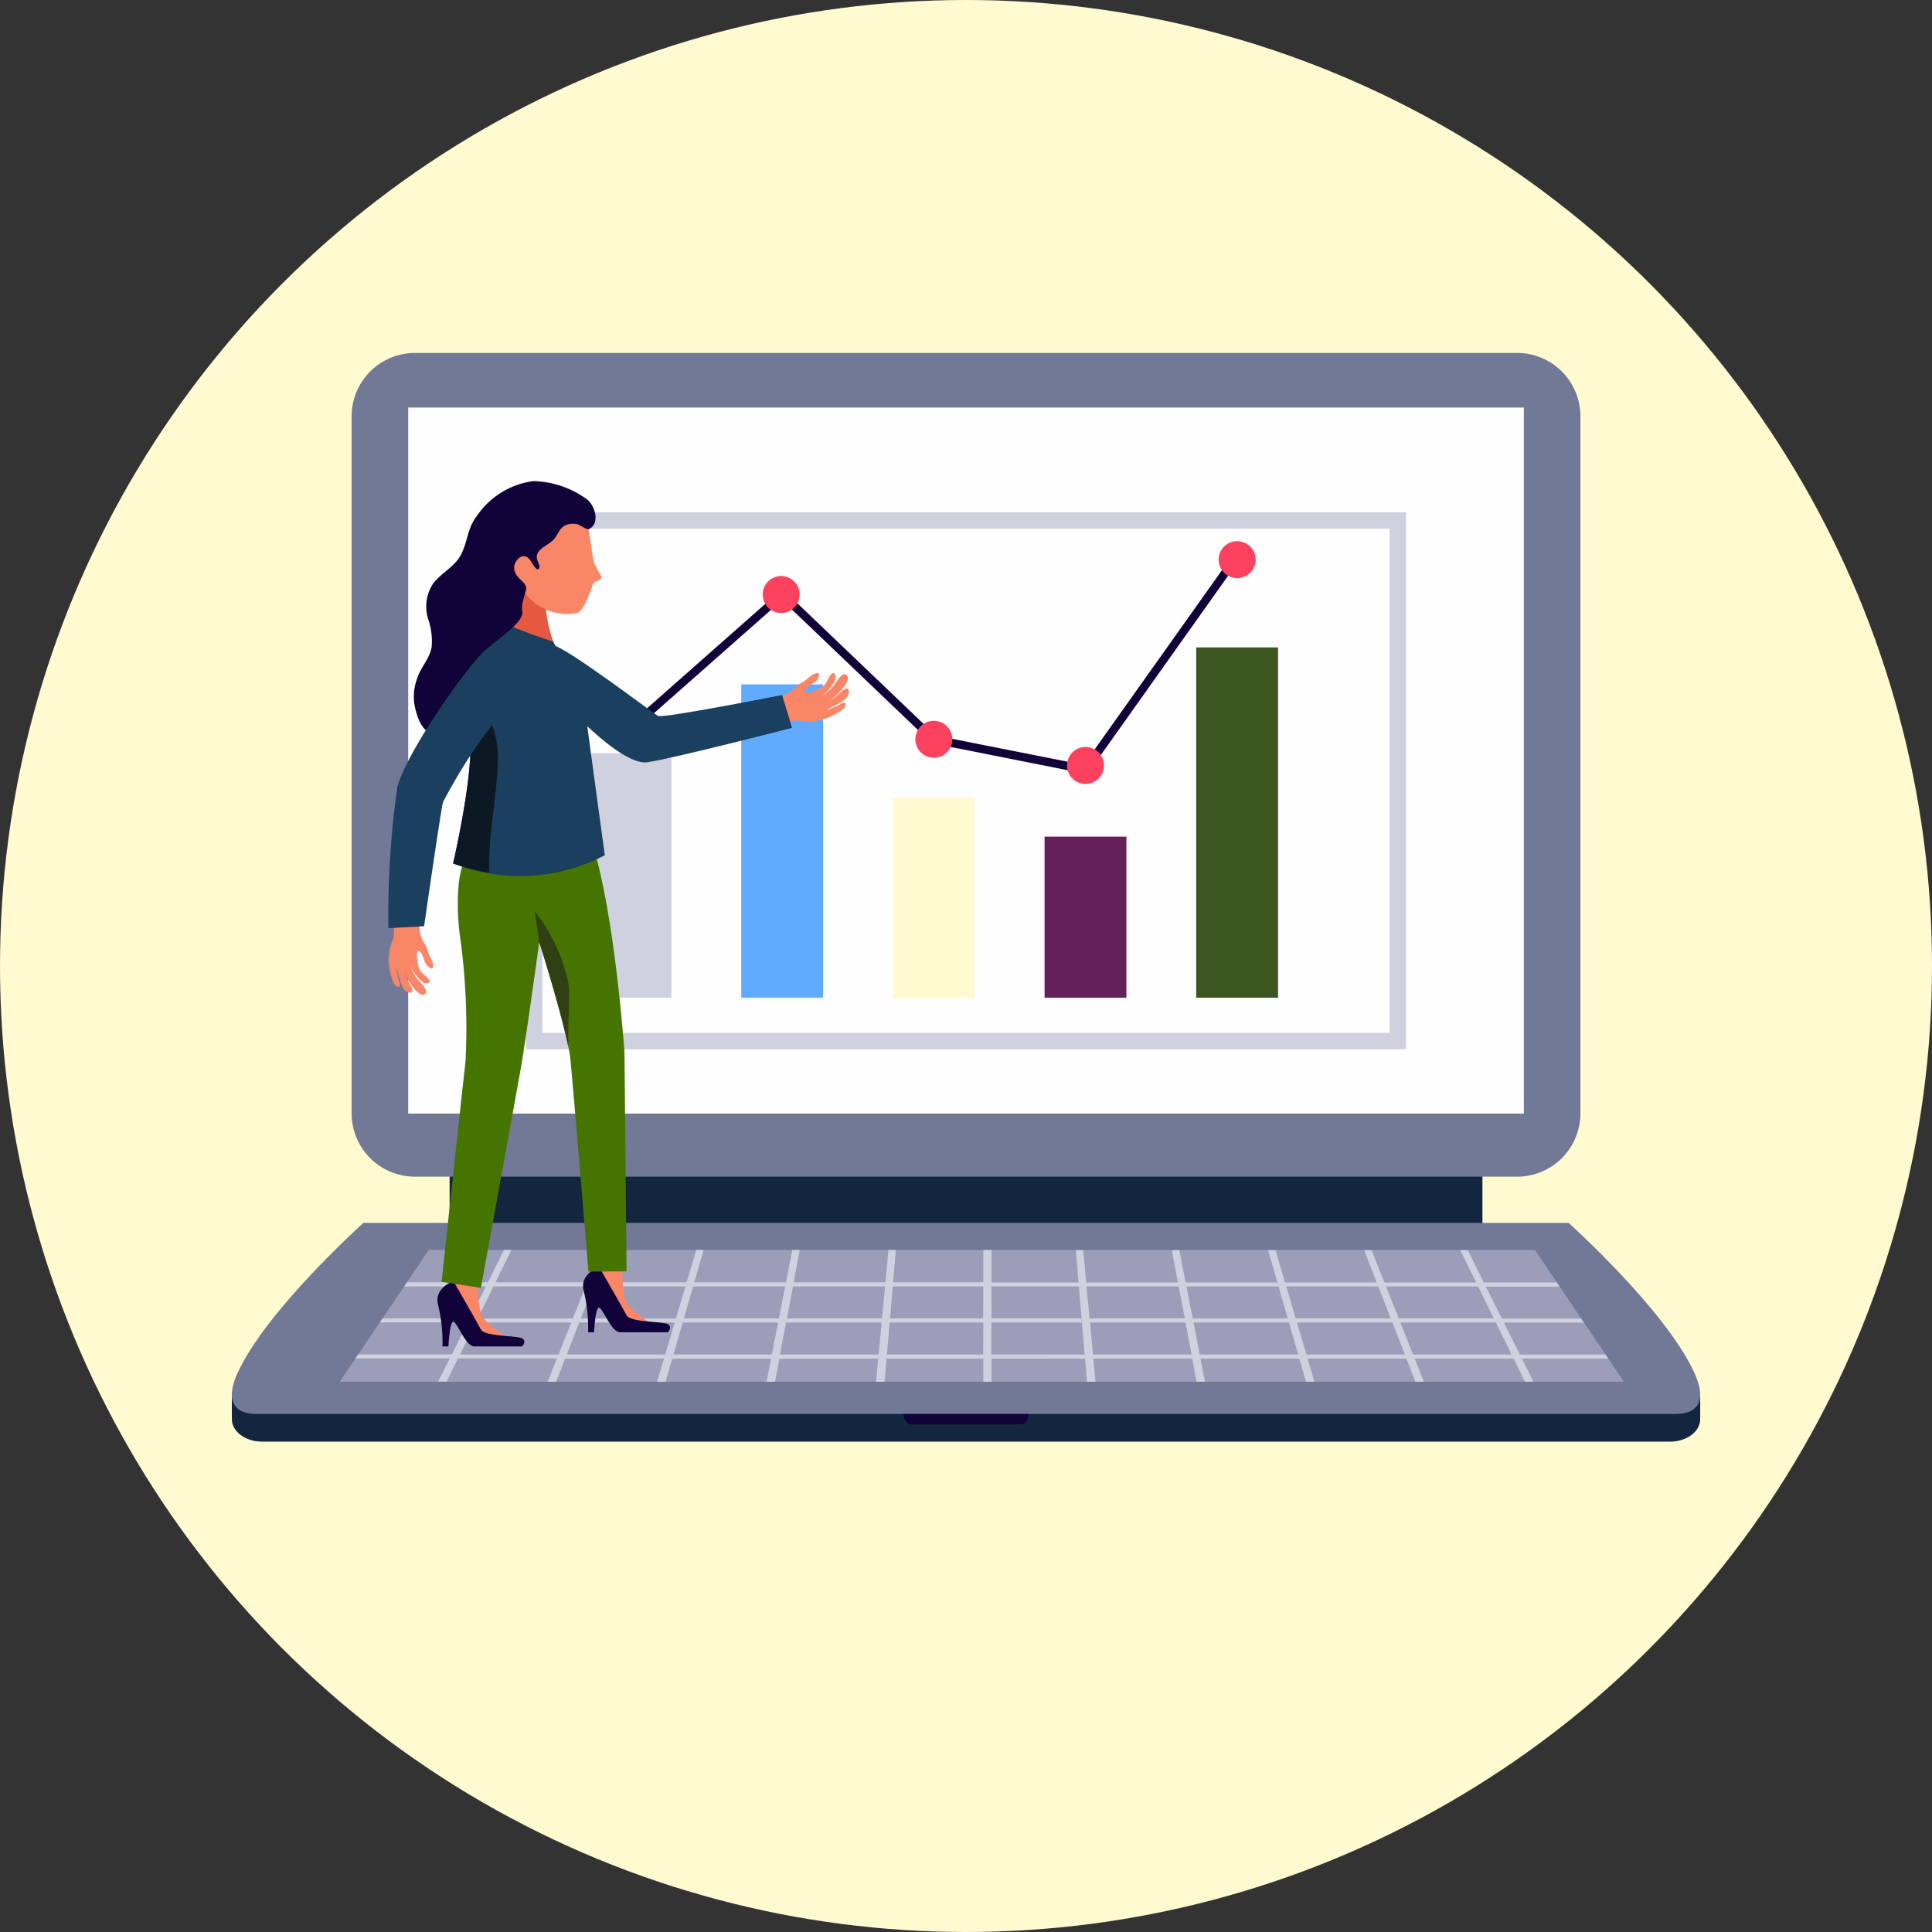 <svg xmlns="http://www.w3.org/2000/svg" xmlns:xlink="http://www.w3.org/1999/xlink" width="96" height="96" viewBox="0 0 96 96">
  <rect x="0" y="0" width="96" height="96" fill="#333333" stroke="none"/>
  <defs>
    <clipPath id="clip-path">
      <rect id="Rectángulo_375627" data-name="Rectángulo 375627" width="72.962" height="54.098" fill="#12263f"/>
    </clipPath>
  </defs>
  <g id="Grupo_1071187" data-name="Grupo 1071187" transform="translate(-919.333 -424)">
    <g id="Grupo_1069952" data-name="Grupo 1069952">
      <g id="Grupo_1016873" data-name="Grupo 1016873" transform="translate(4)">
        <g id="Grupo_246409" data-name="Grupo 246409" transform="translate(-436 129)">
          <circle id="Elipse_4282" data-name="Elipse 4282" cx="48" cy="48" r="48" transform="translate(1351.333 295)" fill="#fffad0"/>
        </g>
      </g>
    </g>
    <g id="Grupo_1071181" data-name="Grupo 1071181" transform="translate(930.853 441.538)">
      <rect id="Rectángulo_375620" data-name="Rectángulo 375620" width="51.32" height="7.536" transform="translate(10.821 35.775)" fill="#12263f"/>
      <g id="Grupo_1071180" data-name="Grupo 1071180">
        <g id="Grupo_1071179" data-name="Grupo 1071179" clip-path="url(#clip-path)">
          <path id="Trazado_807873" data-name="Trazado 807873" d="M66.005,40.93H11.241a3.147,3.147,0,0,1-3.147-3.147V3.147A3.147,3.147,0,0,1,11.241,0H66.005a3.147,3.147,0,0,1,3.147,3.147V37.783a3.147,3.147,0,0,1-3.147,3.147" transform="translate(-2.142)" fill="#727997"/>
          <rect id="Rectángulo_375621" data-name="Rectángulo 375621" width="55.436" height="35.083" transform="translate(8.763 2.712)" fill="#fefefe"/>
          <path id="Trazado_807874" data-name="Trazado 807874" d="M0,70.523v1.118c0,.619.674,1.121,1.505,1.121H71.457c.831,0,1.505-.5,1.505-1.121V70.523Z" transform="translate(0 -18.665)" fill="#12263f"/>
          <path id="Trazado_807875" data-name="Trazado 807875" d="M36.481,58.784H6.534c-.1.107-4.809,4.322-6.247,7.453-.615,1.338-.213,2.042.932,2.042H71.743c1.145,0,1.546-.7.932-2.042-1.438-3.131-6.146-7.345-6.247-7.453Z" transform="translate(0 -15.558)" fill="#727997"/>
          <path id="Trazado_807876" data-name="Trazado 807876" d="M71.1,67.162H7.293l4.422-6.547H66.68Z" transform="translate(-1.93 -16.043)" fill="#9c9eb9"/>
          <path id="Trazado_807877" data-name="Trazado 807877" d="M70.606,66.013l-.138-.2H66.209l-.793-1.588h3.978l-.138-.2H65.314l-.793-1.588h3.662l-.138-.205H64.419l-.8-1.607h-.368l.79,1.607H59.48l-.639-1.607h-.368l.627,1.607H54.541l-.476-1.607H53.7l.463,1.607H49.6l-.313-1.607h-.368l.3,1.607H44.663l-.149-1.607h-.368l.137,1.607H39.956V60.616H39.55v1.607H35.066l.137-1.607h-.368l-.149,1.607H30.126l.3-1.607h-.368l-.313,1.607H25.188l.463-1.607h-.368l-.476,1.607H20.249l.627-1.607h-.368l-.639,1.607H15.309l.79-1.607h-.368l-.8,1.607H10.908l-.138.205h4.057l-.793,1.588H9.7l-.138.2h4.373l-.793,1.588H8.487l-.139.2h4.688l-.574,1.149h.419l.565-1.149h4.914L17.9,67.163h.419l.448-1.149h4.914l-.34,1.149h.419l.332-1.149h4.913l-.224,1.149H29.2l.215-1.149h4.914l-.107,1.149h.42l.1-1.149H39.55v1.149h.405V66.013h4.65l.1,1.149h.419l-.107-1.149h4.913l.215,1.149h.419l-.224-1.149h4.914l.331,1.149H56l-.34-1.149h4.913l.448,1.149h.419l-.457-1.149H65.9l.565,1.149h.419l-.574-1.149ZM20.168,62.429h4.578l-.471,1.588H19.549Zm-4.959,0h4.577l-.632,1.588H14.428Zm3.233,3.38H13.548l.78-1.588h4.746Zm5.3,0H18.851l.619-1.588h4.746Zm5.3,0H24.154l.458-1.588h4.746Zm.349-1.793H24.671l.458-1.588h4.577Zm4.955,1.793h-4.9l.3-1.588H34.5Zm.166-1.793H29.792l.3-1.588h4.578Zm5.032,1.793H34.76l.135-1.588H39.55Zm0-1.793H34.913l.135-1.588h4.5Zm.405-1.588H44.3l.135,1.588h-4.48Zm0,3.38V64.221h4.5l.135,1.588Zm24.184-3.38.78,1.588H60.193l-.632-1.588Zm-4.96,0,.619,1.588H55.072l-.47-1.588Zm-14.5,0H49.26l.3,1.588H44.829ZM45,65.809l-.148-1.588h4.746l.3,1.588Zm4.646-3.38H54.22l.458,1.588H49.951Zm.657,3.38-.309-1.588h4.746l.458,1.588Zm5.3,0-.47-1.588h4.746l.618,1.588Zm5.3,0-.632-1.588H65.02l.781,1.588Z" transform="translate(-2.209 -16.043)" fill="#d0d1de"/>
          <path id="Trazado_807878" data-name="Trazado 807878" d="M48.5,71.7H45.4a.635.635,0,0,0,.154.429.334.334,0,0,0,.235.088h5.419a.334.334,0,0,0,.235-.088A.642.642,0,0,0,51.6,71.7Z" transform="translate(-12.015 -18.976)" fill="#110239"/>
          <path id="Trazado_807879" data-name="Trazado 807879" d="M63.606,37.45H19.876V10.765h43.73Zm-42.914-.816h42.1V11.581h-42.1Z" transform="translate(-5.261 -2.849)" fill="#d0d1de"/>
          <rect id="Rectángulo_375622" data-name="Rectángulo 375622" width="4.066" height="17.406" transform="translate(47.919 14.632)" fill="#3b5620"/>
          <rect id="Rectángulo_375623" data-name="Rectángulo 375623" width="4.066" height="8.004" transform="translate(40.384 24.034)" fill="#632059"/>
          <rect id="Rectángulo_375624" data-name="Rectángulo 375624" width="4.066" height="9.941" transform="translate(32.848 22.097)" fill="#fffad0"/>
          <path id="Trazado_807901" data-name="Trazado 807901" d="M0,0H4.066V15.57H0Z" transform="translate(25.312 16.468)" fill="#61abff"/>
          <rect id="Rectángulo_375626" data-name="Rectángulo 375626" width="4.067" height="12.153" transform="translate(17.777 19.885)" fill="#d0d1de"/>
          <path id="Trazado_807880" data-name="Trazado 807880" d="M49.588,24.517l-7.723-1.534-7.443-7.112L27.027,22.4l-.271-.306,7.677-6.781,7.628,7.289,7.347,1.458,7.459-10.5.332.236Z" transform="translate(-7.082 -3.59)" fill="#110239"/>
          <path id="Trazado_807881" data-name="Trazado 807881" d="M27.529,25.047a.918.918,0,1,1-.918-.918.918.918,0,0,1,.918.918" transform="translate(-6.8 -6.386)" fill="#fd425f"/>
          <path id="Trazado_807882" data-name="Trazado 807882" d="M37.707,15.994a.918.918,0,1,1-.918-.918.918.918,0,0,1,.918.918" transform="translate(-9.494 -3.99)" fill="#fd425f"/>
          <path id="Trazado_807883" data-name="Trazado 807883" d="M48.024,25.775a.918.918,0,1,1-.918-.918.918.918,0,0,1,.918.918" transform="translate(-12.224 -6.579)" fill="#fd425f"/>
          <path id="Trazado_807884" data-name="Trazado 807884" d="M58.271,27.544a.918.918,0,1,1-.918-.918.918.918,0,0,1,.918.918" transform="translate(-14.936 -7.047)" fill="#fd425f"/>
          <path id="Trazado_807885" data-name="Trazado 807885" d="M68.519,13.636a.918.918,0,1,1-.918-.918.918.918,0,0,1,.918.918" transform="translate(-17.649 -3.366)" fill="#fd425f"/>
          <path id="Trazado_807886" data-name="Trazado 807886" d="M36.93,22.81a1.7,1.7,0,0,0,.785-.407,1.015,1.015,0,0,1,.315-.268,2.187,2.187,0,0,0,.39-.273.85.85,0,0,1,.41-.229c.2-.018.093.21,0,.353s-.635.367-.611.561.66-.106.785-.167c.3-.145.316-.392.493-.634.1-.141.193-.174.256.018.046.143-.051.289-.123.407a1.791,1.791,0,0,1-.611.621,2.1,2.1,0,0,0,.629-.521c.1-.12.434-.705.636-.565.406.281-.711,1.314-.977,1.394a2.462,2.462,0,0,0,.667-.483c.121-.109.4-.378.444-.089.069.426-.762.735-1.109.94a2.854,2.854,0,0,0,.716-.317c.31-.157.317.126.027.341a4.094,4.094,0,0,1-.454.26,2.654,2.654,0,0,1-1.7.238c-.241-.026-.711.181-.853.026-.276-.3-.13-.863-.12-1.207" transform="translate(-9.762 -5.724)" fill="#f88667"/>
          <path id="Trazado_807887" data-name="Trazado 807887" d="M32.967,22.22l.493,1.631s-5.769,1.489-7.172,1.707S21.8,22.25,21.8,22.25s-1.052-2.552-.266-2.519c.607.026,5.024,3.4,5.268,3.528s6.164-1.04,6.164-1.04" transform="translate(-5.623 -5.222)" fill="#1b3f5e"/>
          <path id="Trazado_807888" data-name="Trazado 807888" d="M16.1,62.486a6,6,0,0,0,.145,1.622c.187.518,1.519,1.311,1.519,1.311s-1.205.233-1.668-.124A6.969,6.969,0,0,1,14.6,62.822c.071-.243.4-.995.4-.995Z" transform="translate(-3.864 -16.364)" fill="#f88667"/>
          <path id="Trazado_807889" data-name="Trazado 807889" d="M25.86,61.567A5.968,5.968,0,0,0,26,63.189c.187.518,1.519,1.311,1.519,1.311s-1.205.233-1.668-.124A6.963,6.963,0,0,1,24.367,61.9c.071-.243.4-.995.4-.995Z" transform="translate(-6.448 -16.12)" fill="#f88667"/>
          <path id="Trazado_807890" data-name="Trazado 807890" d="M14.691,62.723s-1.011.337-.758,1.221a7.682,7.682,0,0,1,.21,2.022h.295s.063-1.263.253-1.221.611,1.221,1.032,1.221H18.1s.252-.253,0-.4-1.866-.084-2.049-.442-1.363-2.4-1.363-2.4" transform="translate(-3.677 -16.601)" fill="#110239"/>
          <path id="Trazado_807891" data-name="Trazado 807891" d="M24.532,61.765s-1.011.337-.758,1.221a7.682,7.682,0,0,1,.21,2.022h.295s.063-1.263.253-1.221.611,1.221,1.032,1.221h2.38s.252-.253,0-.4-1.866-.085-2.05-.443-1.363-2.4-1.363-2.4" transform="translate(-6.281 -16.347)" fill="#110239"/>
          <path id="Trazado_807892" data-name="Trazado 807892" d="M21.333,31.865s-2.833,1-4.885,0a4.874,4.874,0,0,0-1.441,3.174,11.647,11.647,0,0,0,.084,2.394,32.864,32.864,0,0,1,.272,6.209c-.316,2.806-1.188,10.947-1.188,10.947l1.953.3s1.793-9.828,2.005-11.04.895-6.14.895-6.14,1.216,3.81,1.529,5.655c.049.283.915,10.717.915,10.717l1.892-.012s-.105-11.59-.105-10.98c0,.249-.513-7.817-1.927-11.228" transform="translate(-3.752 -8.434)" fill="#467400"/>
          <path id="Trazado_807893" data-name="Trazado 807893" d="M22.01,40.783a8.759,8.759,0,0,0-1.558-3.091c.088.528.17,1.056.232,1.59l.007-.028s1.04,3.261,1.444,5.211c-.046-2.1.188-2.732-.124-3.681" transform="translate(-5.413 -9.976)" fill="#2f4113"/>
          <path id="Trazado_807894" data-name="Trazado 807894" d="M20.266,15.258c-.2-.04-1.135-2.021-1.536-2.406-.193,1.352-1.01,4.56-1.01,4.56.992,1.064,2.971.412,2.971.412a6.706,6.706,0,0,1-.424-2.566" transform="translate(-4.69 -3.402)" fill="#e45940"/>
          <path id="Trazado_807895" data-name="Trazado 807895" d="M20.2,9.7s1.925.433,2.294.995.368,2.022.571,2.408c.124.234.234.422.3.56.054.12-.082.19-.25.25a.29.29,0,0,0-.179.186c-.115.354-.432,1.255-.751,1.38a2.619,2.619,0,0,1-2.947-1.612c-.59-1.709-.267-4.533.966-4.167" transform="translate(-5.014 -2.559)" fill="#f88667"/>
          <path id="Trazado_807896" data-name="Trazado 807896" d="M17.282,18.142a24.318,24.318,0,0,0,2.643,1,25.1,25.1,0,0,1,1.66,3.925c.105.857.905,6.694.905,6.694a9.1,9.1,0,0,1-7.538.405s1.071-4.6.826-6.414-.033-4.268,1.5-5.614" transform="translate(-3.957 -4.802)" fill="#1b3f5e"/>
          <path id="Trazado_807897" data-name="Trazado 807897" d="M16.742,31.832c-.051-1.953.4-3.728.435-5.683A4.822,4.822,0,0,0,15.766,22.7a9.229,9.229,0,0,0,.013,2.26c.245,1.816-.826,6.415-.826,6.415a10.815,10.815,0,0,0,1.789.454" transform="translate(-3.958 -6.008)" fill="#0c1823"/>
          <path id="Trazado_807898" data-name="Trazado 807898" d="M14.251,21.037c1.084-.9.641-1.8,1.732-2.662l.238-.184c.056-.471-1.079-.228-.766-.7.438-.665,2.278-1.671,2.238-2.318a1.15,1.15,0,0,1,.046-.607c.095-.5.305-.6-.088-.963-.274-.257-.505-.533-.287-.921.177-.315.463-.407.708-.112.065.078.389.729.472.363.024-.1-.114-.3-.126-.415a.454.454,0,0,1,.131-.414c.194-.206.48-.316.681-.524.25-.259.282-.6.646-.744a.935.935,0,0,1,.579-.025c.085.024.451.269.51.246.622-.244.343-1.209-.083-1.506a4.687,4.687,0,0,0-2.646-.892A4.026,4.026,0,0,0,15.424,10.4c-.474.613-.442,1.262-.785,1.921-.312.6-.985.9-1.39,1.441a2.08,2.08,0,0,0-.233,1.768,3.344,3.344,0,0,1,.169,1.371c-.1.6-.574,1.035-.736,1.611a2.547,2.547,0,0,0-.027,1.636c.285,1.07.921,1.361,1.829.89" transform="translate(-3.256 -2.291)" fill="#110239"/>
          <path id="Trazado_807899" data-name="Trazado 807899" d="M12.128,38.633a1.612,1.612,0,0,0,.208.818.978.978,0,0,1,.18.351,2.049,2.049,0,0,0,.169.422.813.813,0,0,1,.124.431c-.026.187-.215.04-.328-.076s-.2-.67-.388-.69-.046.636-.016.766c.07.307.295.379.482.6.109.126.12.217-.072.234-.143.013-.257-.111-.351-.2a1.708,1.708,0,0,1-.444-.7,1.983,1.983,0,0,0,.346.7c.09.119.561.557.387.715-.349.316-1.066-.947-1.083-1.212a2.342,2.342,0,0,0,.3.725c.075.137.265.452-.014.433-.411-.029-.518-.869-.632-1.236a2.744,2.744,0,0,0,.139.735c.078.323-.186.268-.323-.049a3.692,3.692,0,0,1-.142-.479,2.534,2.534,0,0,1,.148-1.629c.076-.219-.013-.7.161-.8.338-.191.83.066,1.148.151" transform="translate(-2.805 -10.166)" fill="#f88667"/>
          <path id="Trazado_807900" data-name="Trazado 807900" d="M12.355,33.709l-1.776.094a44.753,44.753,0,0,1,.45-7.031c.471-1.782,3.835-6.583,4.6-6.947.922-.438,3.658.731,1.654,2.29s-3.908,5.269-3.986,5.419-.943,6.175-.943,6.175" transform="translate(-2.8 -5.223)" fill="#1b3f5e"/>
        </g>
      </g>
    </g>
  </g>
</svg>
